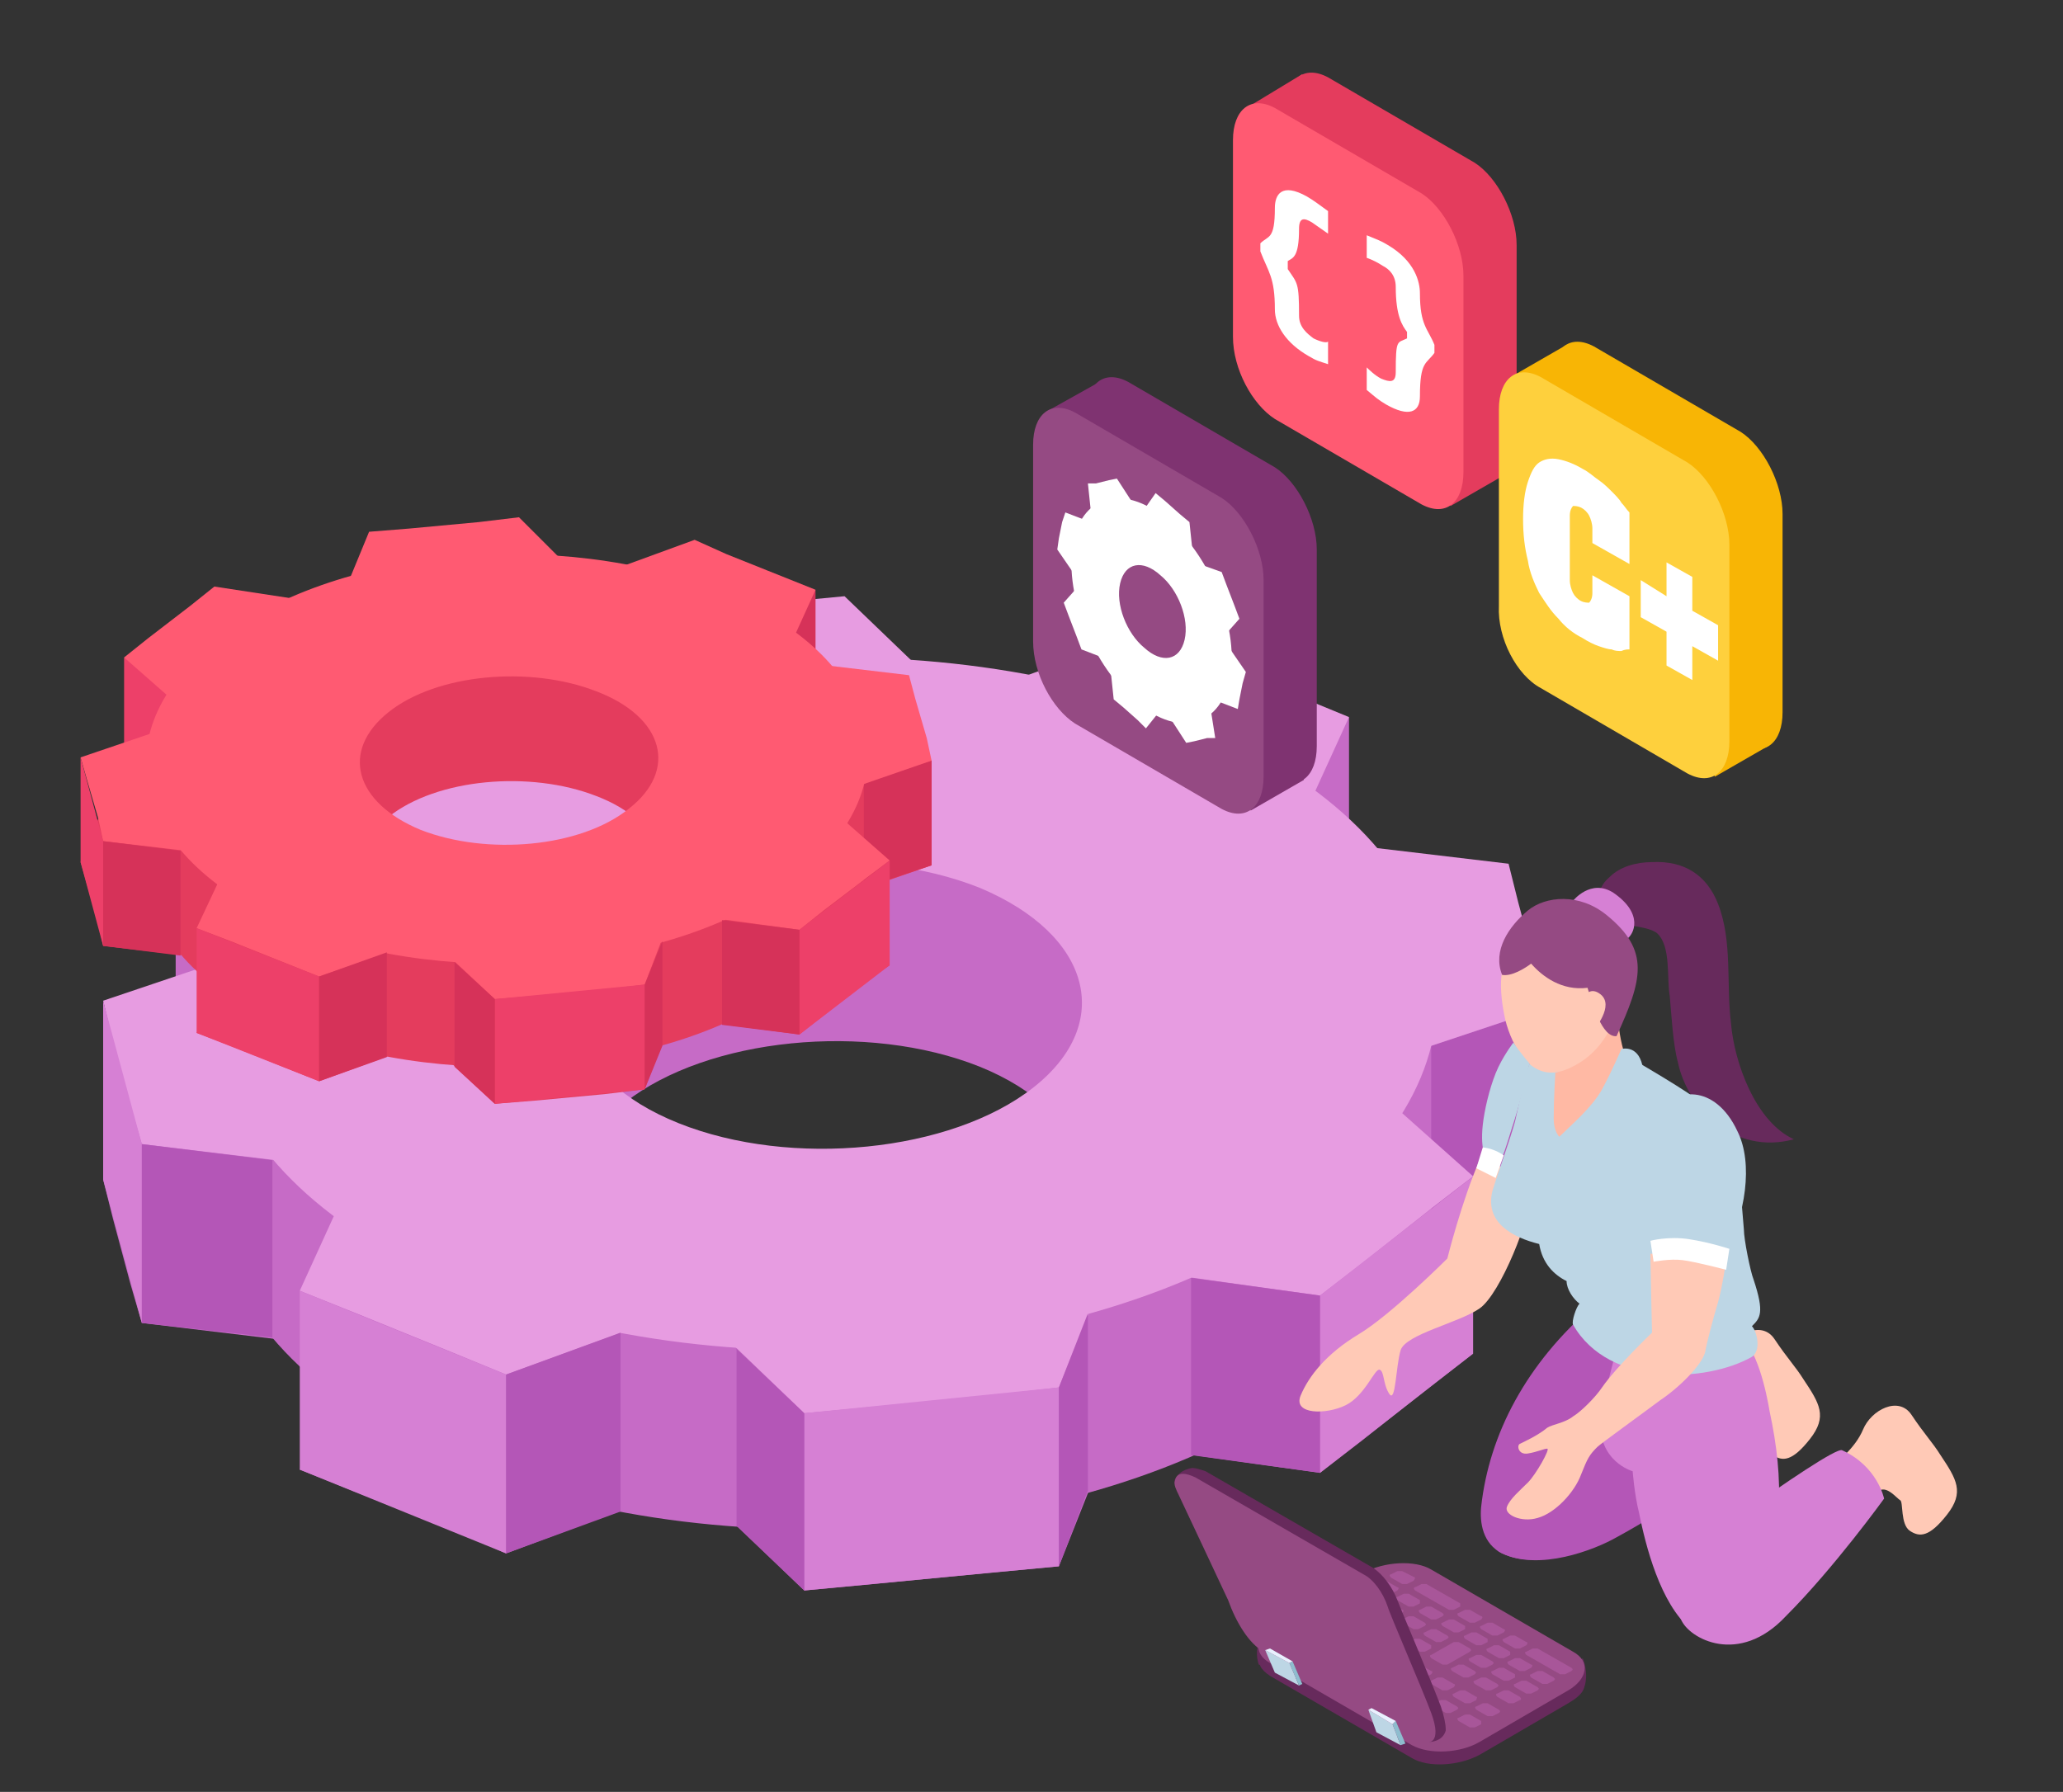 <?xml version="1.0" encoding="utf-8"?>
<!-- Generator: Adobe Illustrator 19.0.0, SVG Export Plug-In . SVG Version: 6.00 Build 0)  -->
<svg version="1.1" id="Layer_1" xmlns="http://www.w3.org/2000/svg" xmlns:xlink="http://www.w3.org/1999/xlink" x="0px" y="0px"
	 viewBox="0 0 128 111.2" style="enable-background:new 0 0 128 111.2;" xml:space="preserve">
<rect x="0" y="0" width="128" height="111.2" fill="#333333" stroke="none"/>
<style type="text/css">
	.st0{fill:#C66BC6;}
	.st1{fill:#B456B7;}
	.st2{fill:#E79CE1;}
	.st3{fill:#D680D4;}
	.st4{fill:#FFC9B6;}
	.st5{fill:#672A5C;}
	.st6{fill:#BDD6E5;}
	.st7{fill:#FFB9A4;}
	.st8{fill:#954A83;}
	.st9{fill:#FFFFFF;}
	.st10{fill:#D63259;}
	.st11{fill:#E43C5D;}
	.st12{fill:#ED4069;}
	.st13{fill:#FF5A72;}
	.st14{fill:#A85699;}
	.st15{fill:#E9F1FF;}
	.st16{fill:#8EBCCE;}
	.st17{fill:#7F3371;}
	.st18{fill:#F8B505;}
	.st19{fill:#FED03D;}
</style>
<g>
	<g>
		<polygon class="st0" points="83.7,44.5 83.7,53.6 79.7,49.6 		"/>
		<g>
			<g>
				<path class="st0" d="M73.7,55.8C56.8,48.9,33,51.3,20.6,61s-8.8,23.1,8.1,30c16.9,6.8,40.7,4.5,53.1-5.2
					C94.2,76,90.6,62.6,73.7,55.8z M64.1,78.6c-5.1,4-15,5-22,2.2c-7-2.8-8.5-8.4-3.3-12.4c5.1-4,15-5,22-2.2
					C67.7,69,69.2,74.6,64.1,78.6z"/>
			</g>
			<g>
				<polygon class="st0" points="20.4,55.3 17.8,57.3 13.5,60.7 10.9,62.7 16.4,67.6 21.1,63.9 25.7,60.3 30.4,56.7 				"/>
				<polygon class="st0" points="91.4,84 88.8,86 84.5,89.4 81.9,91.4 71.9,90 76.6,86.4 81.2,82.8 85.9,79.1 				"/>
			</g>
			<g>
				<polygon class="st0" points="83.7,55.5 80.3,54.1 74.4,51.7 70.9,50.3 62.1,53.5 68.4,56.1 74.8,58.7 81.1,61.2 				"/>
				<polygon class="st0" points="31.4,96.4 28,94.9 22.1,92.6 18.6,91.2 21.2,85.5 27.6,88 33.9,90.6 40.2,93.1 				"/>
			</g>
			<g>
				<polygon class="st0" points="52.4,48 48.2,48.4 40.9,49.1 36.6,49.5 34.3,55.3 42.1,54.5 49.9,53.7 57.6,53 				"/>
				<polygon class="st0" points="65.7,97.2 61.4,97.6 54.2,98.3 49.9,98.7 44.7,93.7 52.5,92.9 60.2,92.2 68,91.4 				"/>
			</g>
			<g>
				<polygon class="st0" points="96,73.5 96,62.5 83.5,63.4 84.7,67.8 85.8,72.2 87,76.6 				"/>
				<polygon class="st0" points="8.8,82.1 8.1,79.7 7,75.6 6.4,73.2 8.1,68.6 15.3,70.1 16.5,74.5 17.7,78.9 18.8,83.3 				"/>
			</g>
		</g>
		<polygon class="st0" points="10.9,51.6 10.9,62.1 15.2,61.3 17.3,54.5 		"/>
		<polygon class="st1" points="88.8,64.9 88.8,76 96,73.5 96,62.5 		"/>
		<g>
			<g>
				<path class="st2" d="M73.7,44.7c-16.9-6.8-40.7-4.5-53.1,5.2s-8.8,23.1,8.1,30c16.9,6.8,40.7,4.5,53.1-5.2
					C94.2,65,90.6,51.6,73.7,44.7z M64.1,67.5c-5.1,4-15,5-22,2.2c-7-2.8-8.5-8.4-3.3-12.4c5.1-4,15-5,22-2.2
					C67.7,58,69.2,63.5,64.1,67.5z"/>
			</g>
			<g>
				<polygon class="st2" points="20.4,44.3 17.8,46.3 13.5,49.6 10.9,51.6 16.4,56.5 21.1,52.9 25.7,49.3 30.4,45.6 				"/>
				<polygon class="st2" points="91.4,73 88.8,75 84.5,78.4 81.9,80.4 71.9,79 76.6,75.4 81.2,71.7 85.9,68.1 				"/>
			</g>
			<g>
				<polygon class="st2" points="83.7,44.5 80.3,43.1 74.4,40.7 70.9,39.3 62.1,42.5 68.4,45.1 74.8,47.6 81.1,50.2 				"/>
				<polygon class="st2" points="31.4,85.3 28,83.9 22.1,81.5 18.6,80.1 21.2,74.4 27.6,77 33.9,79.6 40.2,82.1 				"/>
			</g>
			<g>
				<polygon class="st2" points="52.4,37 48.2,37.4 40.9,38.1 36.6,38.5 34.3,44.2 42.1,43.5 49.9,42.7 57.6,42 				"/>
				<polygon class="st2" points="65.7,86.1 61.4,86.6 54.2,87.3 49.9,87.7 44.7,82.7 52.5,81.9 60.2,81.2 68,80.4 				"/>
			</g>
			<g>
				<polygon class="st2" points="96,62.5 95.3,60.1 94.2,56 93.6,53.6 83.5,52.4 84.7,56.8 85.8,61.2 87,65.5 				"/>
				<polygon class="st2" points="8.8,71 8.1,68.6 7,64.6 6.4,62.1 15.3,59.1 16.5,63.5 17.7,67.9 18.8,72.2 				"/>
			</g>
		</g>
		<polygon class="st3" points="49.9,87.7 49.9,98.7 65.7,97.2 65.7,86.1 		"/>
		<polygon class="st3" points="81.9,80.4 81.9,91.4 91.4,84 91.4,73 		"/>
		<polygon class="st3" points="31.4,85.3 31.4,96.4 18.6,91.2 18.6,80.1 		"/>
		<polygon class="st3" points="8.8,71 8.8,82.1 6.4,73.2 6.4,62.1 		"/>
		<polygon class="st1" points="38.5,93.8 38.5,82.7 31.4,85.3 31.4,96.4 		"/>
		<polygon class="st1" points="16.9,72 16.9,83 8.8,82.1 8.8,71 		"/>
		<polygon class="st1" points="45.7,83.7 45.7,94.7 49.9,98.7 49.9,87.7 		"/>
		<polygon class="st1" points="65.7,86.1 67.5,81.5 67.5,92.5 65.7,97.2 		"/>
		<polygon class="st1" points="73.9,79.3 73.9,90.3 81.9,91.4 81.9,80.4 		"/>
	</g>
	<g>
		<path class="st4" d="M91.8,72c-1.1,2.5-2,6.1-2,6.1s-3.5,3.5-5.5,4.7c-2,1.2-3.1,2.6-3.6,3.8c-0.5,1.2,1.6,1.2,2.8,0.6
			c1.2-0.6,1.8-2.3,2.1-2.2s0.2,0.9,0.6,1.5c0.4,0.6,0.4-1.7,0.7-2.7c0.3-1,3.6-1.7,4.9-2.6c1.3-0.9,3.2-5.7,3.2-7.2
			C95,72.7,91.8,72,91.8,72z"/>
		<path class="st4" d="M113.7,90.9c0.2-0.1,1.4-1,1.9-2.2c0.5-1.2,2.2-2.1,3-0.9c0.8,1.2,1.3,1.7,1.8,2.5c1,1.5,1.5,2.3,0.4,3.7
			c-1.1,1.4-1.7,1.4-2.3,1c-0.6-0.4-0.4-1.8-0.6-1.9c-0.2-0.1-0.8-0.9-1.3-0.6C116.1,92.6,113.7,90.9,113.7,90.9z"/>
		<path class="st3" d="M114.3,90c-0.3-0.2-3.8,2.2-5.9,3.7c-2.1,1.6-4.6,5.6-4.1,6.8c0.5,1.2,3.6,2.9,6.5-0.2c3-3,6.1-7.3,6.1-7.3
			S116.5,91,114.3,90z"/>
		<path class="st4" d="M105.2,86.2c0.2-0.1,1.4-1,1.9-2.2c0.5-1.2,2.2-2.1,3-0.9c0.8,1.2,1.3,1.7,1.8,2.5c1,1.5,1.5,2.3,0.4,3.7
			c-1.1,1.4-1.7,1.4-2.3,1c-0.6-0.4-0.4-1.8-0.6-1.9s-0.8-0.9-1.3-0.6C107.6,88,105.2,86.2,105.2,86.2z"/>
		<path class="st1" d="M106.6,86.5c-0.3-0.2-4.2,1-6.7,1.9c-2.4,0.9-6.1,4-5.9,5.3c0.1,0.8-2.3,2-0.8,2.7c2.3,1.1,5.7-0.2,7.1-1
			c3.7-2,8-5.2,8-5.2S108.4,88.1,106.6,86.5z"/>
		<g>
			<path class="st5" d="M111.3,70.7c-2.4-1.1-3.7-4.8-3.9-7.2c-0.3-2.4,0.1-5.1-0.8-7.4c-0.7-1.8-2.1-2.7-4.1-2.6
				c-1,0-2,0.3-2.6,0.9c-0.5,0.4-0.8,1-0.7,1.6c0,0,0,0,0,0.1c0,0,0,0,0,0c0,0.1,0,0.1,0,0.2c0.1,0.2,0.2,0.4,0.4,0.6
				c0,0,0,0,0.1,0.1c0.3,0.3,0.8,0.5,1.2,0.4c0.7,0.1,1.5,0.2,1.9,0.5c0.9,0.8,0.6,2.8,0.8,3.9c0.1,1.1,0.2,3,0.5,4.1
				C104.7,68.8,107.6,71.7,111.3,70.7z"/>
			<path class="st3" d="M97.6,55.9c0,0,1.1-1.4,2.5-0.5c1.9,1.3,1.3,2.6,0.8,2.9C100.4,58.7,97.6,55.9,97.6,55.9z"/>
			<g>
				<path class="st1" d="M93.2,96.4c1.3,0.6,2.8,0.5,4.4-0.3c1-0.5,1.2-1.4,2-2.3c0.1-1.2,1.4-4.2,1.4-4.2s-0.4-5.4,0.6-7
					c-1-0.6-2.4-1.3-2.7-1.6c-4.2,3.6-6.5,8-7,12.5C91.8,94.5,92,95.8,93.2,96.4z"/>
				<path class="st3" d="M108.4,99.7c0.1-0.1,0.2-0.2,0.4-0.3c1.9-3.8,1.9-7.6,1-11.8c-0.2-1.2-0.8-4.1-2-4.8
					c-0.5-0.3-6.6-0.1-7.2-0.2c0,0,0,0,0,0c-0.5,1.9-1.2,4.4-1.3,5.4c-0.2,2.7,2,3.3,2,3.3s0.1,1.4,0.4,2.6c0.4,2,1.3,5.6,3.2,7.2
					C106.4,101.7,106.8,100.8,108.4,99.7z"/>
			</g>
			<path class="st6" d="M95.2,65.5c1.6-2,2.6-1.8,4.5-0.7c2.4,1.4,5,2.9,6.1,3.8c1.8,1.5,2.1,3.8,2.4,7.7c0,0.6,0.4,2.6,0.6,3.1
				c0.7,2.1,0.4,2.4-0.1,2.9c0.3,0.3,0.6,1.5,0,1.9c-2.8,1.6-8.9,1.9-11.1-2c-0.1-0.2,0.2-1.1,0.4-1.3c-0.4-0.3-0.8-0.9-0.8-1.4
				c-0.8-0.4-1.5-1.1-1.7-2.3c-1.6-0.4-3.4-1.3-2.9-3.3c0.3-1,1.1-3.2,1.4-4.3C94.5,67.4,94.7,66.1,95.2,65.5z"/>
			<path class="st7" d="M96.4,66.6c0.5-0.1,1.6-0.7,1.3-2.9c-0.1-0.6,2.7-2.3,2.6-2.2c0,2,0.3,4.2,1.2,5.3c-1.3,1.4-2.8,4.8-5,4.4
				C95.3,70.9,95.5,69.1,96.4,66.6z"/>
			<path class="st6" d="M95.4,65.9c0,0-0.4,2-0.7,2.8c-0.3,0.7-0.8,2.4-0.8,2.4s0.7-0.4,1.1-0.2c0.4,0.2,0.7,0.7,1.1,0.8
				c0.3,0.1,0.8,0,0.8,0l0.2-0.9c0,0-0.7-0.2-0.7-1.4c0-1.2,0.1-2.8,0.1-2.8L95.4,65.9z"/>
			<path class="st6" d="M100.6,65.1c0,0-0.6,1.4-1.2,2.5c-0.6,1.1-1.9,2.2-2.5,2.8c-1,0.8-0.6,2.1-0.6,2.1s0.4-0.8,0.8-0.7
				c0.5,0.1,0.9,0.5,1.5,1c0.4-0.6,1.4-1.3,2-2.4c0.6-1.1,1.7-3,1.3-4.3C101.6,64.8,100.6,65.1,100.6,65.1z"/>
			<path class="st4" d="M94.1,59.1c1.8-0.4,2.7-0.5,4.2,0.2c0.9,0.2,1.7,0.6,2.5,1.1c0.1,0,0.1,0.1,0.1,0.2
				c-0.4,2.3-1.2,4.8-3.8,5.8c-2.1,0.8-3.3-1.5-3.7-3.1C93,61.5,92.9,59.4,94.1,59.1z"/>
			<path class="st8" d="M99.7,56.8c-1.7-1.4-3.8-1.2-4.9-0.3c-1.2,1-2.2,2.5-1.6,4c0.6,0.1,1.4-0.4,1.8-0.7c0.7,0.8,1.9,1.7,3.5,1.5
				c0.3,1,0.9,3.1,1.8,3C101.9,60.8,102.4,59,99.7,56.8z"/>
			<path class="st4" d="M98,62.4c0,0,0.4-1.4,1.3-0.7c0.9,0.7-0.4,2.2-0.4,2.2L98,62.4z"/>
		</g>
		<path class="st4" d="M102.4,77.8c0,0.5,0.1,4.9,0.1,4.9s-2.2,2.1-3.1,3.4c-0.4,0.6-1.3,1.5-1.8,1.8c-0.5,0.4-1.3,0.5-1.6,0.7
			c-0.6,0.5-1.5,0.9-1.7,1c-0.2,0.1-0.1,0.7,0.5,0.6c0.6-0.1,1-0.3,1.2-0.3c0.2,0-0.7,1.6-1.2,2.1c-0.5,0.5-1.1,1-1.3,1.5
			c-0.2,0.5,0.9,1,1.9,0.7c1.1-0.3,2.3-1.6,2.7-2.7c0.4-1,0.5-1.2,1-1.7c0.2-0.2,2.7-2,3.9-2.9c1.2-0.8,2.6-2.2,2.8-3
			c0.1-0.6,0.5-2.1,0.8-3.1c0.3-1.1,0.5-2.6,0.5-2.6L102.4,77.8z"/>
		<g>
			<path class="st6" d="M103,69.1c-0.8,1.6-0.7,7.9-0.7,7.9s2.6,0.4,4.7,0.9c1.3-2.5,1.8-5.7,0.8-7.7
				C106.4,67.2,103.8,67.5,103,69.1z"/>
			<path class="st9" d="M102.4,77c0,0,1.1-0.3,2.4-0.1c1.3,0.2,2.5,0.6,2.5,0.6l-0.2,1.3c0,0-1.9-0.5-2.7-0.6
				c-0.8-0.1-1.8,0.1-1.8,0.1L102.4,77z"/>
		</g>
		<g>
			<path class="st6" d="M93.9,64.7c0,0-0.7,0.9-1.1,1.9c-0.4,1-0.7,2.3-0.8,3.2c-0.1,0.9,0,1.4,0,1.4s1.1,0.6,1.2,0.6
				c0.2-0.4,0.5-1.5,0.8-2.4c0.4-1.3,0.9-3.4,0.9-3.4S94.3,65.3,93.9,64.7z"/>
			<path class="st9" d="M92,71.2l-0.4,1.3l1.2,0.6l0.5-1.4C93.3,71.7,92.8,71.3,92,71.2z"/>
		</g>
	</g>
	<g>
		<polygon class="st10" points="50.6,36.6 50.6,41.9 48.2,39.6 		"/>
		<g>
			<g>
				<path class="st11" d="M44.7,43.2c-10-4-24-2.7-31.3,3.1C6.1,52,8.2,59.9,18.2,63.9c10,4,24,2.7,31.3-3.1
					C56.8,55.1,54.7,47.2,44.7,43.2z M39,56.7c-3,2.4-8.8,2.9-12.9,1.3c-4.1-1.7-5-4.9-2-7.3c3-2.4,8.8-2.9,12.9-1.3
					C41.2,51,42.1,54.3,39,56.7z"/>
			</g>
			<g>
				<polygon class="st11" points="13.3,42.9 11.8,44.1 9.2,46.1 7.7,47.3 11,50.2 13.7,48 16.4,45.9 19.2,43.7 				"/>
				<polygon class="st11" points="55.2,59.9 53.6,61 51.1,63 49.6,64.2 43.7,63.4 46.4,61.3 49.2,59.1 51.9,57 				"/>
			</g>
			<g>
				<polygon class="st11" points="50.6,43.1 48.6,42.3 45.1,40.8 43.1,40 37.9,41.9 41.6,43.4 45.3,44.9 49.1,46.4 				"/>
				<polygon class="st11" points="19.8,67.1 17.8,66.3 14.3,64.9 12.2,64.1 13.8,60.7 17.5,62.2 21.3,63.7 25,65.2 				"/>
			</g>
			<g>
				<polygon class="st11" points="32.2,38.6 29.7,38.9 25.4,39.3 22.9,39.5 21.5,42.9 26.1,42.5 30.7,42 35.2,41.6 				"/>
				<polygon class="st11" points="40,67.6 37.5,67.9 33.2,68.3 30.7,68.5 27.6,65.6 32.2,65.1 36.8,64.7 41.3,64.2 				"/>
			</g>
			<g>
				<polygon class="st11" points="57.8,53.7 57.8,47.2 50.5,47.7 51.2,50.3 51.9,52.9 52.6,55.5 				"/>
				<polygon class="st11" points="6.4,58.7 6.1,57.3 5.4,54.9 5,53.5 6.1,50.8 10.3,51.7 11,54.3 11.7,56.8 12.4,59.4 				"/>
			</g>
		</g>
		<polygon class="st12" points="7.7,40.8 7.7,47 10.2,46.5 11.5,42.5 		"/>
		<polygon class="st10" points="53.6,48.6 53.6,55.1 57.8,53.7 57.8,47.2 		"/>
		<g>
			<g>
				<path class="st13" d="M44.7,36.7c-10-4-24-2.7-31.3,3.1c-7.3,5.7-5.2,13.6,4.8,17.7c10,4,24,2.7,31.3-3.1
					C56.8,48.7,54.7,40.7,44.7,36.7z M39,50.2c-3,2.4-8.8,2.9-12.9,1.3c-4.1-1.7-5-4.9-2-7.3c3-2.4,8.8-2.9,12.9-1.3
					C41.2,44.5,42.1,47.8,39,50.2z"/>
			</g>
			<g>
				<polygon class="st13" points="13.3,36.4 11.8,37.6 9.2,39.6 7.7,40.8 11,43.7 13.7,41.5 16.4,39.4 19.2,37.3 				"/>
				<polygon class="st13" points="55.2,53.4 53.6,54.6 51.1,56.5 49.6,57.7 43.7,56.9 46.4,54.8 49.2,52.6 51.9,50.5 				"/>
			</g>
			<g>
				<polygon class="st13" points="50.6,36.6 48.6,35.8 45.1,34.4 43.1,33.5 37.9,35.4 41.6,36.9 45.3,38.4 49.1,39.9 				"/>
				<polygon class="st13" points="19.8,60.6 17.8,59.8 14.3,58.4 12.2,57.6 13.8,54.2 17.5,55.7 21.3,57.2 25,58.8 				"/>
			</g>
			<g>
				<polygon class="st13" points="32.2,32.1 29.7,32.4 25.4,32.8 22.9,33 21.5,36.4 26.1,36 30.7,35.5 35.2,35.1 				"/>
				<polygon class="st13" points="40,61.1 37.5,61.4 33.2,61.8 30.7,62 27.6,59.1 32.2,58.6 36.8,58.2 41.3,57.7 				"/>
			</g>
			<g>
				<polygon class="st13" points="57.8,47.2 57.5,45.8 56.8,43.4 56.4,41.9 50.5,41.2 51.2,43.8 51.9,46.4 52.6,49 				"/>
				<polygon class="st13" points="6.4,52.2 6.1,50.8 5.4,48.4 5,47 10.3,45.2 11,47.8 11.7,50.3 12.4,52.9 				"/>
			</g>
		</g>
		<polygon class="st12" points="30.7,62 30.7,68.5 40,67.6 40,61.1 		"/>
		<polygon class="st12" points="49.6,57.7 49.6,64.2 55.2,59.9 55.2,53.4 		"/>
		<polygon class="st12" points="19.8,60.6 19.8,67.1 12.2,64.1 12.2,57.6 		"/>
		<polygon class="st12" points="6.4,52.2 6.4,58.7 5,53.5 5,47 		"/>
		<polygon class="st10" points="24,65.6 24,59.1 19.8,60.6 19.8,67.1 		"/>
		<polygon class="st10" points="11.2,52.8 11.2,59.3 6.4,58.7 6.4,52.2 		"/>
		<polygon class="st10" points="28.2,59.7 28.2,66.2 30.7,68.5 30.7,62 		"/>
		<polygon class="st10" points="40,61.1 41.1,58.4 41.1,64.9 40,67.6 		"/>
		<polygon class="st10" points="44.8,57.1 44.8,63.6 49.6,64.2 49.6,57.7 		"/>
	</g>
	<g>
		<g>
			<path class="st5" d="M78.2,101.6l0.4,0.4c0.1-0.1,0.3-0.3,0.5-0.4l5.5-3.2c1.3-0.7,3.2-0.8,4.2-0.2l8.8,5.1
				c0.1,0,0.1,0.1,0.2,0.1l0.4-0.5c0,0,0.4,0.9,0.1,1.8c0,0,0,0,0,0c-0.1,0.4-0.5,0.7-1,1l-5.5,3.2c-1.3,0.7-3.2,0.8-4.2,0.2
				l-8.8-5.1c-0.3-0.2-0.5-0.4-0.6-0.6c0,0,0-0.1-0.1-0.1C77.8,102.4,78.2,101.6,78.2,101.6z"/>
			<path class="st8" d="M87.6,108.3l-8.8-5.1c-1.1-0.6-0.9-1.7,0.3-2.4l5.5-3.2c1.3-0.7,3.2-0.8,4.2-0.2l8.8,5.1
				c1.1,0.6,0.9,1.7-0.3,2.4l-5.5,3.2C90.6,108.8,88.7,108.9,87.6,108.3z"/>
		</g>
		<g>
			<g>
				<path class="st14" d="M87.8,97.9L87,97.5c-0.1,0-0.2,0-0.3,0l-0.4,0.2c-0.1,0-0.1,0.1,0,0.2l0.7,0.4c0.1,0,0.2,0,0.3,0l0.4-0.2
					C87.8,98,87.8,97.9,87.8,97.9z"/>
				<path class="st14" d="M90.6,99.5l-2.1-1.2c-0.1,0-0.2,0-0.3,0l-0.4,0.2c-0.1,0-0.1,0.1,0,0.2l2.1,1.2c0.1,0,0.2,0,0.3,0l0.4-0.2
					C90.6,99.6,90.6,99.5,90.6,99.5z"/>
				<path class="st14" d="M91.9,100.3l-0.7-0.4c-0.1,0-0.2,0-0.3,0l-0.4,0.2c-0.1,0-0.1,0.1,0,0.2l0.7,0.4c0.1,0,0.2,0,0.3,0
					l0.4-0.2C92,100.4,92,100.3,91.9,100.3z"/>
				<path class="st14" d="M85.6,99.1l-0.7-0.4c-0.1,0-0.2,0-0.3,0l-0.4,0.2c-0.1,0-0.1,0.1,0,0.2l0.7,0.4c0.1,0,0.2,0,0.3,0l0.4-0.2
					C85.7,99.2,85.7,99.1,85.6,99.1z"/>
				<path class="st14" d="M87,99.9l-0.7-0.4c-0.1,0-0.2,0-0.3,0l-0.4,0.2c-0.1,0-0.1,0.1,0,0.2l0.7,0.4c0.1,0,0.2,0,0.3,0l0.4-0.2
					C87.1,100,87.1,99.9,87,99.9z"/>
				<path class="st14" d="M88.4,100.7l-0.7-0.4c-0.1,0-0.2,0-0.3,0l-0.4,0.2c-0.1,0-0.1,0.1,0,0.2l0.7,0.4c0.1,0,0.2,0,0.3,0
					l0.4-0.2C88.5,100.8,88.5,100.8,88.4,100.7z"/>
				<path class="st14" d="M89.8,101.5l-0.7-0.4c-0.1,0-0.2,0-0.3,0l-0.4,0.2c-0.1,0-0.1,0.1,0,0.2l0.7,0.4c0.1,0,0.2,0,0.3,0
					l0.4-0.2C89.9,101.6,89.9,101.6,89.8,101.5z"/>
				<path class="st14" d="M84.6,99.7l-0.7-0.4c-0.1,0-0.2,0-0.3,0l-0.4,0.2c-0.1,0-0.1,0.1,0,0.2l0.7,0.4c0.1,0,0.2,0,0.3,0l0.4-0.2
					C84.7,99.8,84.7,99.8,84.6,99.7z"/>
				<path class="st14" d="M86,100.5l-0.7-0.4c-0.1,0-0.2,0-0.3,0l-0.4,0.2c-0.1,0-0.1,0.1,0,0.2l0.7,0.4c0.1,0,0.2,0,0.3,0l0.4-0.2
					C86,100.6,86,100.5,86,100.5z"/>
				<path class="st14" d="M87.4,101.3l-0.7-0.4c-0.1,0-0.2,0-0.3,0l-0.4,0.2c-0.1,0-0.1,0.1,0,0.2l0.7,0.4c0.1,0,0.2,0,0.3,0
					l0.4-0.2C87.5,101.4,87.5,101.4,87.4,101.3z"/>
				<path class="st14" d="M88.8,102.1l-0.7-0.4c-0.1,0-0.2,0-0.3,0l-0.4,0.2c-0.1,0-0.1,0.1,0,0.2l0.7,0.4c0.1,0,0.2,0,0.3,0
					l0.4-0.2C88.8,102.2,88.8,102.2,88.8,102.1z"/>
				<path class="st14" d="M83.3,100.5l-0.7-0.4c-0.1,0-0.2,0-0.3,0l-0.4,0.2c-0.1,0-0.1,0.1,0,0.2l0.7,0.4c0.1,0,0.2,0,0.3,0
					l0.4-0.2C83.3,100.6,83.3,100.5,83.3,100.5z"/>
				<path class="st14" d="M84.6,101.3l-0.7-0.4c-0.1,0-0.2,0-0.3,0l-0.4,0.2c-0.1,0-0.1,0.1,0,0.2l0.7,0.4c0.1,0,0.2,0,0.3,0
					l0.4-0.2C84.7,101.4,84.7,101.3,84.6,101.3z"/>
				<path class="st14" d="M86.1,102.1l-0.7-0.4c-0.1,0-0.2,0-0.3,0l-0.4,0.2c-0.1,0-0.1,0.1,0,0.2l0.7,0.4c0.1,0,0.2,0,0.3,0
					l0.4-0.2C86.1,102.2,86.1,102.1,86.1,102.1z"/>
				<path class="st14" d="M87.4,102.9l-0.7-0.4c-0.1,0-0.2,0-0.3,0l-0.4,0.2c-0.1,0-0.1,0.1,0,0.2l0.7,0.4c0.1,0,0.2,0,0.3,0
					l0.4-0.2C87.5,103,87.5,102.9,87.4,102.9z"/>
				<path class="st14" d="M86.7,98.5L86,98.1c-0.1,0-0.2,0-0.3,0l-0.4,0.2c-0.1,0-0.1,0.1,0,0.2l0.7,0.4c0.1,0,0.2,0,0.3,0l0.4-0.2
					C86.8,98.6,86.8,98.5,86.7,98.5z"/>
				<path class="st14" d="M88.1,99.3l-0.7-0.4c-0.1,0-0.2,0-0.3,0l-0.4,0.2c-0.1,0-0.1,0.1,0,0.2l0.7,0.4c0.1,0,0.2,0,0.3,0l0.4-0.2
					C88.1,99.4,88.1,99.3,88.1,99.3z"/>
				<path class="st14" d="M89.5,100.1l-0.7-0.4c-0.1,0-0.2,0-0.3,0l-0.4,0.2c-0.1,0-0.1,0.1,0,0.2l0.7,0.4c0.1,0,0.2,0,0.3,0
					l0.4-0.2C89.6,100.2,89.6,100.2,89.5,100.1z"/>
				<path class="st14" d="M90.9,100.9l-0.7-0.4c-0.1,0-0.2,0-0.3,0l-0.4,0.2c-0.1,0-0.1,0.1,0,0.2l0.7,0.4c0.1,0,0.2,0,0.3,0
					l0.4-0.2C90.9,101,90.9,100.9,90.9,100.9z"/>
				<path class="st14" d="M93.3,101.1l-0.7-0.4c-0.1,0-0.2,0-0.3,0l-0.4,0.2c-0.1,0-0.1,0.1,0,0.2l0.7,0.4c0.1,0,0.2,0,0.3,0
					l0.4-0.2C93.4,101.2,93.4,101.1,93.3,101.1z"/>
				<path class="st14" d="M91.2,102.3l-0.7-0.4c-0.1,0-0.2,0-0.3,0l-1.4,0.8c-0.1,0-0.1,0.1,0,0.2l0.7,0.4c0.1,0,0.2,0,0.3,0
					l1.4-0.8C91.3,102.4,91.3,102.4,91.2,102.3z"/>
				<path class="st14" d="M88.8,103.7l-0.7-0.4c-0.1,0-0.2,0-0.3,0l-0.4,0.2c-0.1,0-0.1,0.1,0,0.2l0.7,0.4c0.1,0,0.2,0,0.3,0
					l0.4-0.2C88.9,103.8,88.9,103.7,88.8,103.7z"/>
				<path class="st14" d="M92.3,101.7l-0.7-0.4c-0.1,0-0.2,0-0.3,0l-0.4,0.2c-0.1,0-0.1,0.1,0,0.2l0.7,0.4c0.1,0,0.2,0,0.3,0
					l0.4-0.2C92.3,101.8,92.3,101.8,92.3,101.7z"/>
			</g>
			<g>
				<path class="st14" d="M94.7,101.9l-0.7-0.4c-0.1,0-0.2,0-0.3,0l-0.4,0.2c-0.1,0-0.1,0.1,0,0.2l0.7,0.4c0.1,0,0.2,0,0.3,0
					l0.4-0.2C94.8,102,94.8,101.9,94.7,101.9z"/>
				<path class="st14" d="M97.5,103.5l-2.1-1.2c-0.1,0-0.2,0-0.3,0l-0.4,0.2c-0.1,0-0.1,0.1,0,0.2l2.1,1.2c0.1,0,0.2,0,0.3,0
					l0.4-0.2C97.6,103.6,97.6,103.6,97.5,103.5z"/>
				<path class="st14" d="M92.6,103.1l-0.7-0.4c-0.1,0-0.2,0-0.3,0l-0.4,0.2c-0.1,0-0.1,0.1,0,0.2l0.7,0.4c0.1,0,0.2,0,0.3,0
					l0.4-0.2C92.7,103.2,92.7,103.2,92.6,103.1z"/>
				<path class="st14" d="M94,103.9l-0.7-0.4c-0.1,0-0.2,0-0.3,0l-0.4,0.2c-0.1,0-0.1,0.1,0,0.2l0.7,0.4c0.1,0,0.2,0,0.3,0l0.4-0.2
					C94,104,94,104,94,103.9z"/>
				<path class="st14" d="M95.4,104.7l-0.7-0.4c-0.1,0-0.2,0-0.3,0l-0.4,0.2c-0.1,0-0.1,0.1,0,0.2l0.7,0.4c0.1,0,0.2,0,0.3,0
					l0.4-0.2C95.5,104.8,95.5,104.8,95.4,104.7z"/>
				<path class="st14" d="M91.5,103.7l-0.7-0.4c-0.1,0-0.2,0-0.3,0l-0.4,0.2c-0.1,0-0.1,0.1,0,0.2l0.7,0.4c0.1,0,0.2,0,0.3,0
					l0.4-0.2C91.6,103.8,91.6,103.8,91.5,103.7z"/>
				<path class="st14" d="M92.9,104.5l-0.7-0.4c-0.1,0-0.2,0-0.3,0l-0.4,0.2c-0.1,0-0.1,0.1,0,0.2l0.7,0.4c0.1,0,0.2,0,0.3,0
					l0.4-0.2C93,104.6,93,104.6,92.9,104.5z"/>
				<path class="st14" d="M94.3,105.3l-0.7-0.4c-0.1,0-0.2,0-0.3,0l-0.4,0.2c-0.1,0-0.1,0.1,0,0.2l0.7,0.4c0.1,0,0.2,0,0.3,0
					l0.4-0.2C94.4,105.5,94.4,105.4,94.3,105.3z"/>
				<path class="st14" d="M90.2,104.5l-0.7-0.4c-0.1,0-0.2,0-0.3,0l-0.4,0.2c-0.1,0-0.1,0.1,0,0.2l0.7,0.4c0.1,0,0.2,0,0.3,0
					l0.4-0.2C90.3,104.6,90.3,104.5,90.2,104.5z"/>
				<path class="st14" d="M91.6,105.3l-0.7-0.4c-0.1,0-0.2,0-0.3,0l-0.4,0.2c-0.1,0-0.1,0.1,0,0.2l0.7,0.4c0.1,0,0.2,0,0.3,0
					l0.4-0.2C91.6,105.4,91.7,105.3,91.6,105.3z"/>
				<path class="st14" d="M93,106.1l-0.7-0.4c-0.1,0-0.2,0-0.3,0l-0.4,0.2c-0.1,0-0.1,0.1,0,0.2l0.7,0.4c0.1,0,0.2,0,0.3,0l0.4-0.2
					C93.1,106.2,93.1,106.2,93,106.1z"/>
				<path class="st14" d="M87.7,104.3l-0.7-0.4c-0.1,0-0.2,0-0.3,0l-0.4,0.2c-0.1,0-0.1,0.1,0,0.2l0.7,0.4c0.1,0,0.2,0,0.3,0
					l0.4-0.2C87.7,104.5,87.8,104.4,87.7,104.3z"/>
				<path class="st14" d="M89.1,105.1l-0.7-0.4c-0.1,0-0.2,0-0.3,0l-0.4,0.2c-0.1,0-0.1,0.1,0,0.2l0.7,0.4c0.1,0,0.2,0,0.3,0
					l0.4-0.2C89.1,105.3,89.1,105.2,89.1,105.1z"/>
				<path class="st14" d="M90.4,105.9l-0.7-0.4c-0.1,0-0.2,0-0.3,0l-0.4,0.2c-0.1,0-0.1,0.1,0,0.2l0.7,0.4c0.1,0,0.2,0,0.3,0
					l0.4-0.2C90.5,106,90.5,106,90.4,105.9z"/>
				<path class="st14" d="M91.9,106.8l-0.7-0.4c-0.1,0-0.2,0-0.3,0l-0.4,0.2c-0.1,0-0.1,0.1,0,0.2l0.7,0.4c0.1,0,0.2,0,0.3,0
					l0.4-0.2C91.9,106.9,91.9,106.8,91.9,106.8z"/>
				<path class="st14" d="M93.7,102.5l-0.7-0.4c-0.1,0-0.2,0-0.3,0l-0.4,0.2c-0.1,0-0.1,0.1,0,0.2l0.7,0.4c0.1,0,0.2,0,0.3,0
					l0.4-0.2C93.7,102.6,93.7,102.6,93.7,102.5z"/>
				<path class="st14" d="M95,103.3l-0.7-0.4c-0.1,0-0.2,0-0.3,0l-0.4,0.2c-0.1,0-0.1,0.1,0,0.2l0.7,0.4c0.1,0,0.2,0,0.3,0l0.4-0.2
					C95.1,103.4,95.1,103.3,95,103.3z"/>
				<path class="st14" d="M96.4,104.1l-0.7-0.4c-0.1,0-0.2,0-0.3,0l-0.4,0.2c-0.1,0-0.1,0.1,0,0.2l0.7,0.4c0.1,0,0.2,0,0.3,0
					l0.4-0.2C96.5,104.2,96.5,104.2,96.4,104.1z"/>
			</g>
		</g>
		<g>
			<path class="st5" d="M72.9,91.8c0.3-0.6,1-0.7,1.1-0.7c0,0,0,0,0,0c0,0,0,0,0,0l0,0c0.2,0,0.5,0.1,0.8,0.2l10.4,6
				c0.6,0.4,1.2,1.2,1.5,2c0.1,0.3,2.1,5,2.7,6.6c0.2,0.6,0.3,1.1,0.3,1.4l0,0c0,0,0,0,0,0c0,0,0,0.1,0,0.1c-0.2,0.7-1,0.7-1,0.7
				l-0.1-0.6c0,0,0,0-0.1,0l-9.4-5.4c-0.9-0.5-1.7-1.8-2.3-3.1c0,0-2.2-4.7-2.9-6.2L73.7,93C73.7,93,72.7,92.2,72.9,91.8z"/>
			<path class="st8" d="M78.4,102.5l9.4,5.4c0.9,0.5,1.7,0.3,1-1.6c-0.6-1.6-2.6-6.2-2.7-6.6c-0.3-0.9-0.9-1.7-1.5-2l-10.4-6
				c-0.6-0.3-1.2-0.4-1.3,0.2c-0.1,0.2,0.1,0.6,0.2,0.8c0.1,0.2,3.1,6.6,3.1,6.6C76.7,100.7,77.5,102,78.4,102.5z"/>
		</g>
		<g>
			<polygon class="st6" points="85.4,107.5 86.9,108.3 86.4,107 84.9,106.1 			"/>
			<polygon class="st15" points="84.9,106.1 85.1,106 86.6,106.8 86.4,107 			"/>
			<polygon class="st16" points="86.9,108.3 87.2,108.2 86.6,106.8 86.4,107 			"/>
		</g>
		<g>
			<polygon class="st6" points="79.1,103.8 80.6,104.6 80,103.2 78.5,102.4 			"/>
			<polygon class="st15" points="78.5,102.4 78.8,102.3 80.2,103.1 80,103.2 			"/>
			<polygon class="st16" points="80.6,104.6 80.8,104.5 80.2,103.1 80,103.2 			"/>
		</g>
	</g>
	<g>
		<g>
			<path class="st17" d="M70,43l9.1,5.3c1.5,0.8,2.6-0.1,2.6-2V34.1c0-1.9-1.2-4.2-2.6-5.1L70,23.7c-1.5-0.8-2.6,0.1-2.6,2v12.2
				C67.4,39.9,68.5,42.2,70,43z"/>
			<path class="st17" d="M80.2,45.6c0.1,0.1,0.7,2.8,0.7,2.8l-3.3,1.9l-1.5-4L80.2,45.6z"/>
			<polygon class="st17" points="68.4,23.6 65,25.5 66.4,28 69.3,26.3 			"/>
			<path class="st8" d="M66.7,44.9l9.1,5.3c1.5,0.8,2.6-0.1,2.6-2V36c0-1.9-1.2-4.2-2.6-5.1l-9.1-5.3c-1.5-0.8-2.6,0.1-2.6,2v12.2
				C64.1,41.8,65.3,44,66.7,44.9z"/>
		</g>
		<g>
			<g>
				<path class="st9" d="M70.3,43.4c-2.7-2.4-4.3-6.8-3.7-9.8c0.6-3,3.3-3.6,6-1.2c2.7,2.4,4.3,6.8,3.7,9.8
					C75.6,45.2,73,45.8,70.3,43.4z M73.5,39.7c0.3-1.3-0.4-3.1-1.5-4c-1.1-1-2.2-0.8-2.5,0.5c-0.3,1.3,0.4,3.1,1.5,4
					C72.1,41.2,73.2,41,73.5,39.7z"/>
			</g>
			<g>
				<polygon class="st9" points="65.6,34.1 65.7,33.4 65.9,32.4 66.1,31.8 67.4,32.3 67.2,33.4 66.9,34.6 66.7,35.7 				"/>
				<polygon class="st9" points="76.8,44 76.9,43.4 77.1,42.4 77.3,41.7 76.2,40.1 75.9,41.2 75.7,42.4 75.5,43.5 				"/>
			</g>
			<g>
				<polygon class="st9" points="71.1,45.2 70.6,44.7 69.7,43.9 69.1,43.4 68.9,41.5 69.9,42.4 70.9,43.3 71.9,44.2 				"/>
				<polygon class="st9" points="73.8,32.4 73.2,31.9 72.3,31.1 71.7,30.6 71,31.6 72,32.5 73,33.4 74,34.3 				"/>
			</g>
			<g>
				<polygon class="st9" points="67.1,40.3 66.8,39.5 66.3,38.2 66,37.4 66.8,36.5 67.3,37.9 67.9,39.4 68.4,40.8 				"/>
				<polygon class="st9" points="76.9,38.4 76.6,37.6 76.1,36.3 75.8,35.5 74.4,35 75,36.4 75.5,37.9 76.1,39.3 				"/>
			</g>
			<g>
				<polygon class="st9" points="75.4,45.8 74.9,45.8 74.1,46 73.6,46.1 72.5,44.4 73.4,44.3 74.2,44.1 75.1,43.9 				"/>
				<polygon class="st9" points="69.3,29.7 68.8,29.8 68,30 67.5,30 67.7,31.9 68.6,31.7 69.5,31.5 70.4,31.4 				"/>
			</g>
		</g>
	</g>
	<g>
		<g>
			<path class="st11" d="M82.4,24.1l9.1,5.3c1.5,0.8,2.6-0.1,2.6-2V15.2c0-1.9-1.2-4.2-2.6-5.1l-9.1-5.3c-1.5-0.8-2.6,0.1-2.6,2V19
				C79.8,21,81,23.2,82.4,24.1z"/>
			<path class="st11" d="M92.6,26.7c0.1,0.1,0.7,2.8,0.7,2.8L90,31.4l-1.5-4L92.6,26.7z"/>
			<polygon class="st11" points="80.8,4.6 77.5,6.6 78.9,9 81.7,7.4 			"/>
			<path class="st13" d="M79.1,26l9.1,5.3c1.5,0.8,2.6-0.1,2.6-2V17.1c0-1.9-1.2-4.2-2.6-5.1l-9.1-5.3c-1.5-0.8-2.6,0.1-2.6,2v12.2
				C76.5,22.9,77.7,25.1,79.1,26z"/>
		</g>
		<g>
			<path class="st9" d="M89,21.9v-0.5c-0.4-1-0.9-1.2-0.9-3.2c0-0.7-0.3-2-2-3c-0.5-0.3-0.6-0.3-1.3-0.6v1.4c0.3,0.1,0.7,0.3,1,0.5
				c0.4,0.2,0.8,0.6,0.8,1.3c0,1.8,0.4,2.4,0.7,2.8V21c-0.6,0.3-0.7,0-0.7,2.1c0,0.7-0.4,0.6-0.9,0.4c-0.4-0.2-0.8-0.6-0.9-0.7v1.4
				c0.6,0.5,0.7,0.6,1.2,0.9c1.4,0.8,2.1,0.5,2.1-0.5C88.1,22.4,88.5,22.6,89,21.9z"/>
			<path class="st9" d="M81.5,21c-0.4-0.3-0.9-0.7-0.9-1.4c0-2.1-0.1-2-0.7-2.9v-0.5c0.3-0.2,0.7-0.2,0.7-2c0-0.7,0.3-0.7,0.8-0.4
				c0.3,0.2,0.7,0.5,1,0.7v-1.4c-0.7-0.5-0.8-0.6-1.3-0.9c-1.6-0.9-2-0.1-2,0.7c0,0,0,0,0,0c0,2-0.4,1.7-0.9,2.2v0.5
				c0.5,1.3,0.9,1.6,0.9,3.6c0,1,0.7,2.1,2.1,2.9c0.5,0.3,0.6,0.3,1.2,0.5v-1.4C82.3,21.3,81.9,21.2,81.5,21z"/>
		</g>
	</g>
	<g>
		<g>
			<path class="st18" d="M98.9,40.9l9.1,5.3c1.5,0.8,2.6-0.1,2.6-2V31.9c0-1.9-1.2-4.2-2.6-5.1l-9.1-5.3c-1.5-0.8-2.6,0.1-2.6,2
				v12.2C96.2,37.7,97.4,40,98.9,40.9z"/>
			<path class="st18" d="M109,43.5c0.1,0.1,0.7,2.8,0.7,2.8l-3.3,1.9l-1.5-4L109,43.5z"/>
			<polygon class="st18" points="97.2,21.4 93.9,23.3 95.3,25.8 98.1,24.1 			"/>
			<path class="st19" d="M95.6,42.7l9.1,5.3c1.5,0.8,2.6-0.1,2.6-2V33.8c0-1.9-1.2-4.2-2.6-5.1l-9.1-5.3c-1.5-0.8-2.6,0.1-2.6,2
				v12.2C92.9,39.6,94.1,41.9,95.6,42.7z"/>
		</g>
		<g>
			<path class="st9" d="M98.8,35.7l2.3,1.3v3.3c-0.1,0-0.3,0-0.5,0.1c-0.2,0-0.4,0-0.6-0.1c-0.2,0-0.5-0.1-0.8-0.2
				c-0.3-0.1-0.7-0.3-1-0.5c-0.6-0.3-1.1-0.7-1.5-1.2c-0.5-0.5-0.8-1-1.2-1.6c-0.3-0.6-0.6-1.3-0.7-2c-0.2-0.8-0.3-1.6-0.3-2.6
				c0-0.9,0.1-1.7,0.3-2.3c0.2-0.6,0.4-1,0.7-1.2c0.3-0.2,0.7-0.3,1.2-0.2c0.5,0.1,1,0.3,1.5,0.6c0.4,0.2,0.7,0.5,1,0.7
				c0.3,0.2,0.6,0.5,0.8,0.7c0.2,0.2,0.5,0.5,0.6,0.7c0.2,0.2,0.3,0.4,0.5,0.6v3.2l-2.3-1.3v-0.9c0-0.3-0.1-0.6-0.2-0.8
				c-0.1-0.2-0.3-0.4-0.5-0.5c-0.2-0.1-0.4-0.1-0.5-0.1c-0.1,0.1-0.2,0.3-0.2,0.6V36c0,0.3,0.1,0.6,0.2,0.8c0.1,0.2,0.3,0.4,0.5,0.5
				c0.2,0.1,0.4,0.1,0.5,0.1c0.1-0.1,0.2-0.3,0.2-0.6V35.7z"/>
			<path class="st9" d="M103.4,37v-2.1l1.6,0.9v2.1l1.6,0.9V41l-1.6-0.9v2.1l-1.6-0.9v-2.1l-1.6-0.9V36L103.4,37z"/>
		</g>
	</g>
</g>
</svg>
